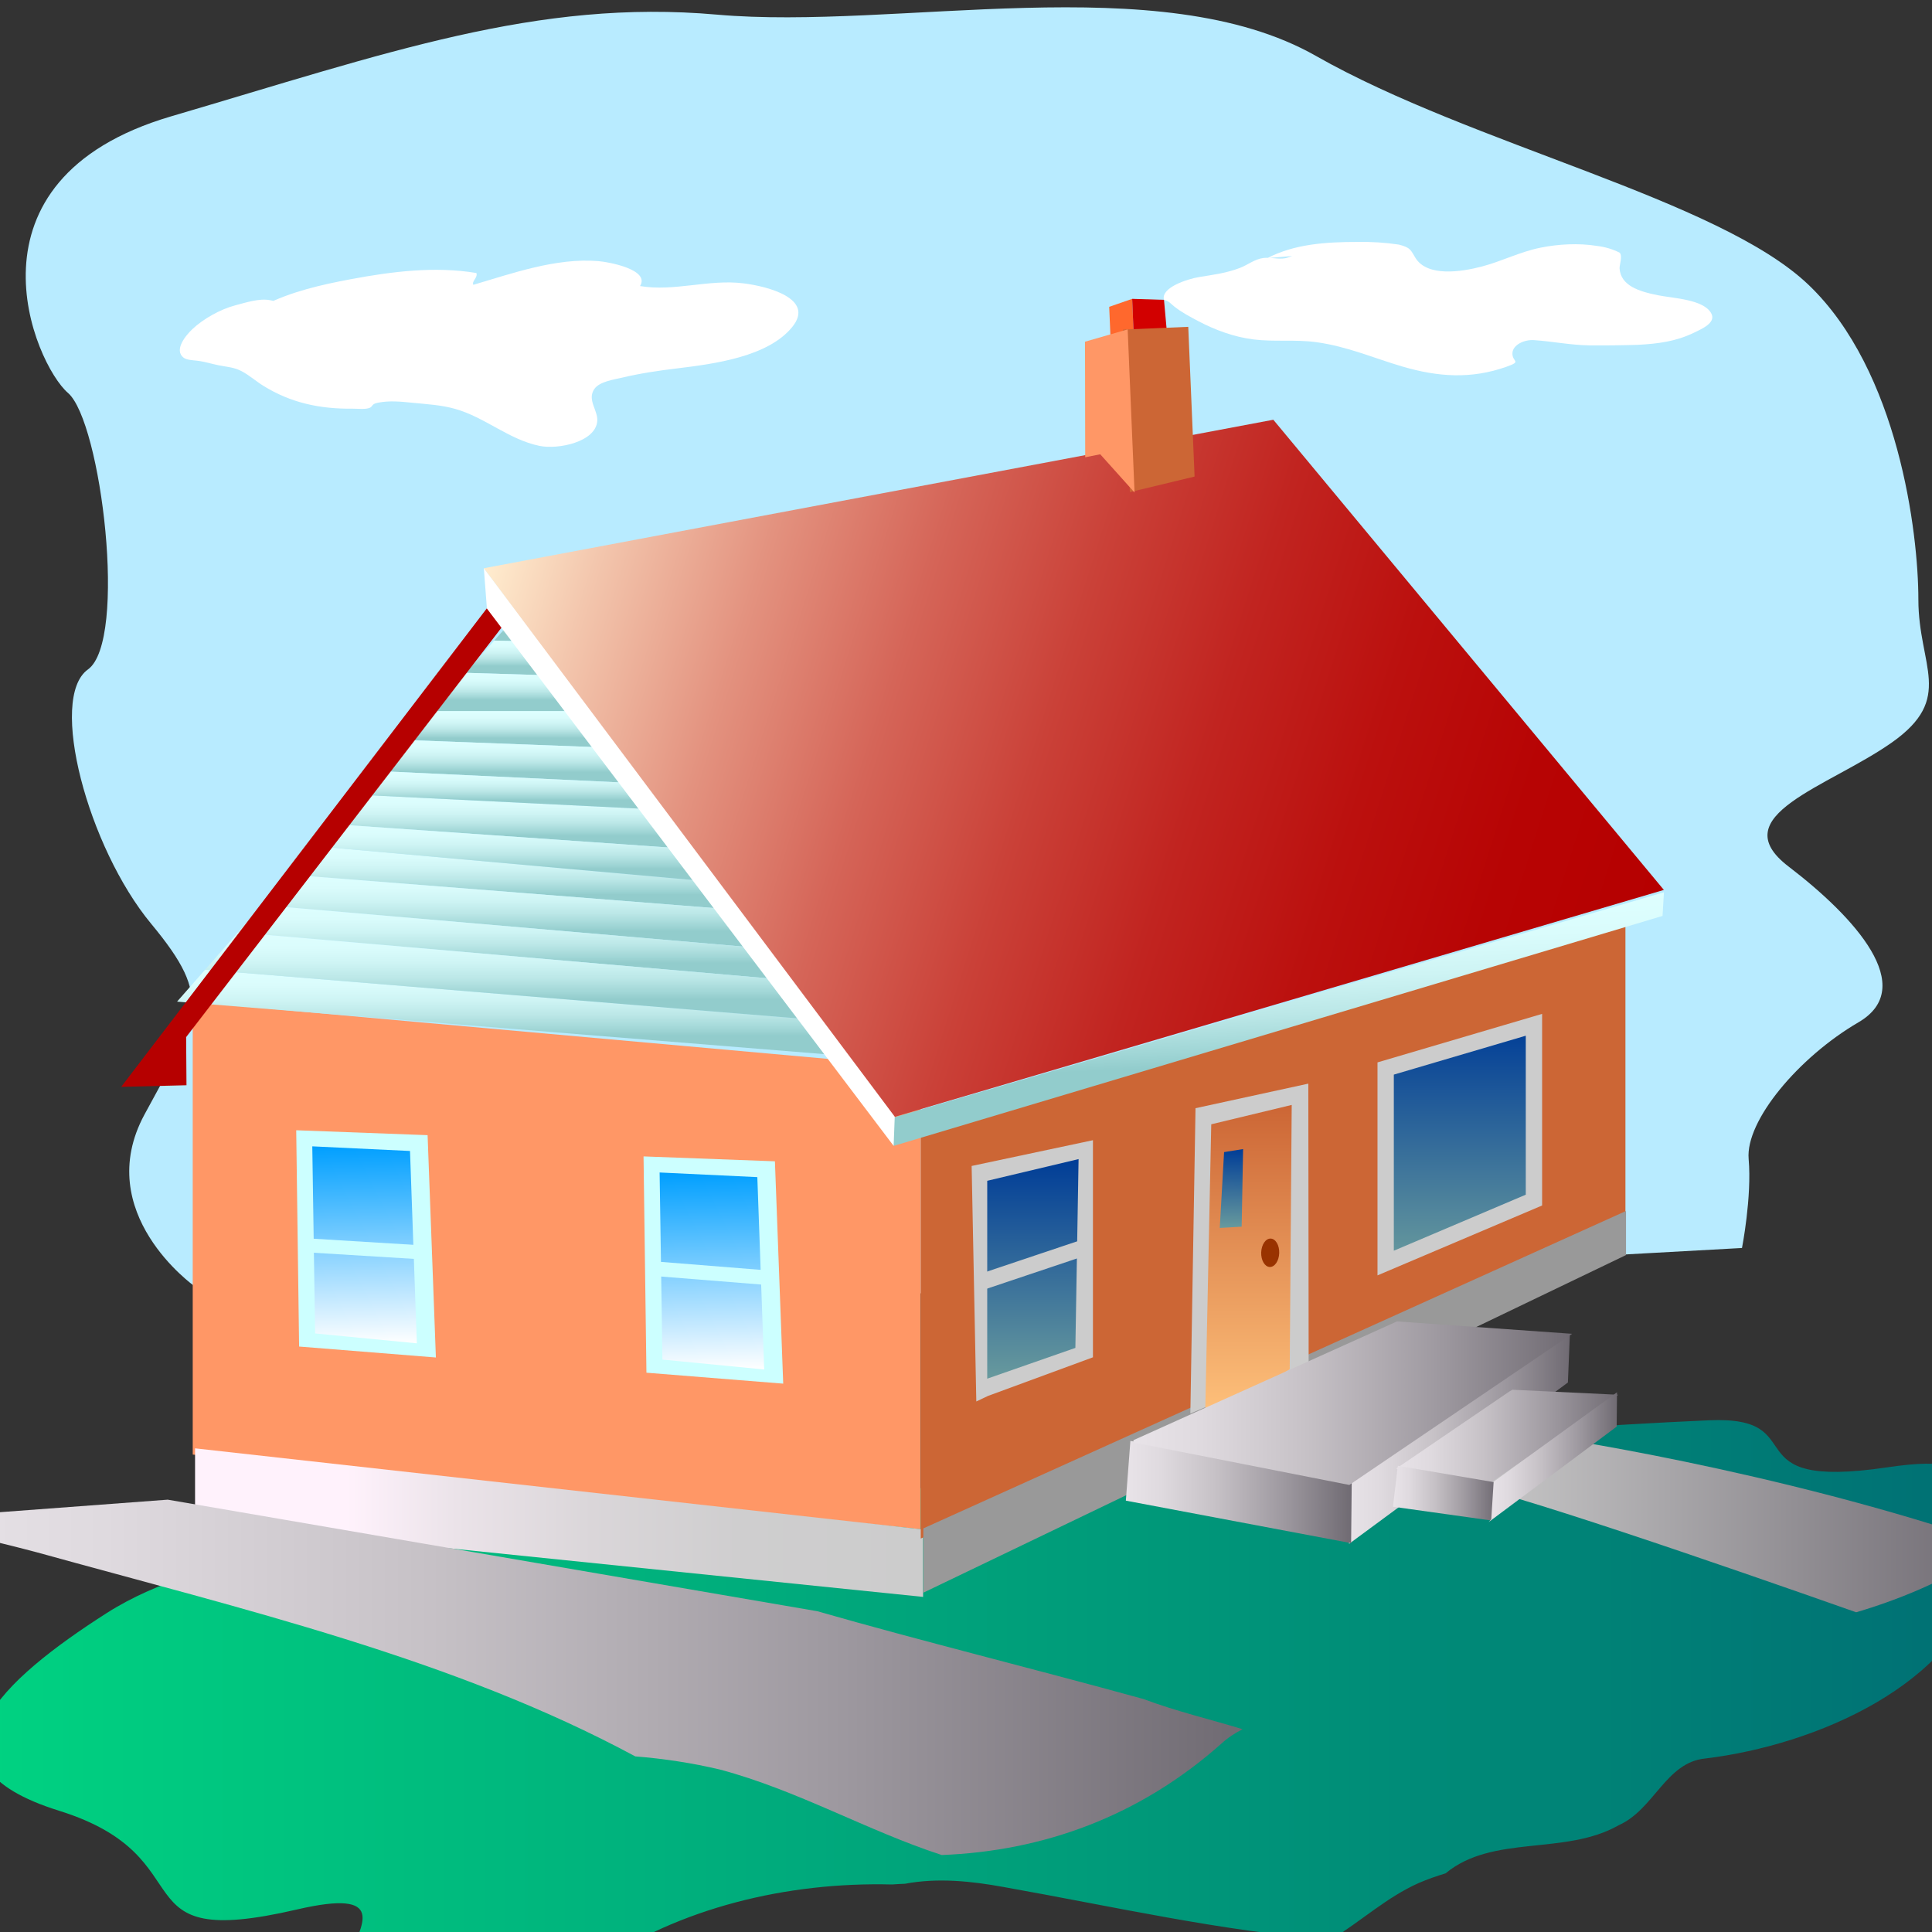﻿<?xml version="1.0" encoding="utf-8"?>
<!DOCTYPE svg PUBLIC "-//W3C//DTD SVG 1.1//EN" "http://www.w3.org/Graphics/SVG/1.1/DTD/svg11.dtd">
<svg xmlns:xml="http://www.w3.org/XML/1998/namespace" x="0" y="0" width="32" height="32" overflow="hidden" viewBox="0, 0, 558.883, 558.883" preserveAspectRatio="xMidYMid" font-size="0px" id="svg" xml:space="preserve"  xmlns="http://www.w3.org/2000/svg" version="1.1">
  <rect x="0" y="0" width="558.883" height="558.883" fill="#333333" stroke="none"/>
  <defs id="def1" xml:space="preserve">
    <linearGradient x1="180.712" y1="263.858" x2="180.712" y2="243.835" gradientUnits="userSpaceOnUse" gradientTransform="matrix(1.35, 0, 0, 1.35, -82.972, -48.537)" id="XMLID_3_" xml:space="preserve">
      <stop offset="29.78%" stop-color="#92CCCC" stop-opacity="1" id="stop33" xml:space="preserve" />
      <stop offset="36.13%" stop-color="#9FD5D5" stop-opacity="1" id="stop35" xml:space="preserve" />
      <stop offset="51.79%" stop-color="#BBE7E7" stop-opacity="1" id="stop37" xml:space="preserve" />
      <stop offset="67.63%" stop-color="#CEF4F4" stop-opacity="1" id="stop39" xml:space="preserve" />
      <stop offset="83.63%" stop-color="#DAFCFC" stop-opacity="1" id="stop41" xml:space="preserve" />
      <stop offset="100%" stop-color="#DEFFFF" stop-opacity="1" id="stop43" xml:space="preserve" />
      <midPointStop stop-color="#92CCCC" xml:space="preserve" offset="0.298" />
      <midPointStop stop-color="#92CCCC" xml:space="preserve" offset="0.288" />
      <midPointStop stop-color="#DEFFFF" xml:space="preserve" offset="1" />
    </linearGradient>
    <linearGradient x1="178.155" y1="232.064" x2="178.155" y2="217.315" gradientUnits="userSpaceOnUse" gradientTransform="matrix(1.35, 0, 0, 1.35, -82.972, -48.537)" id="XMLID_4_" xml:space="preserve">
      <stop offset="29.78%" stop-color="#92CCCC" stop-opacity="1" id="stop48" xml:space="preserve" />
      <stop offset="36.13%" stop-color="#9FD5D5" stop-opacity="1" id="stop50" xml:space="preserve" />
      <stop offset="51.79%" stop-color="#BBE7E7" stop-opacity="1" id="stop52" xml:space="preserve" />
      <stop offset="67.63%" stop-color="#CEF4F4" stop-opacity="1" id="stop54" xml:space="preserve" />
      <stop offset="83.63%" stop-color="#DAFCFC" stop-opacity="1" id="stop56" xml:space="preserve" />
      <stop offset="100%" stop-color="#DEFFFF" stop-opacity="1" id="stop58" xml:space="preserve" />
      <midPointStop stop-color="#92CCCC" xml:space="preserve" offset="0.298" />
      <midPointStop stop-color="#92CCCC" xml:space="preserve" offset="0.288" />
      <midPointStop stop-color="#DEFFFF" xml:space="preserve" offset="1" />
    </linearGradient>
    <linearGradient x1="176.828" y1="218.749" x2="176.828" y2="206.327" gradientUnits="userSpaceOnUse" gradientTransform="matrix(1.35, 0, 0, 1.35, -82.972, -48.537)" id="XMLID_5_" xml:space="preserve">
      <stop offset="29.78%" stop-color="#92CCCC" stop-opacity="1" id="stop63" xml:space="preserve" />
      <stop offset="36.13%" stop-color="#9FD5D5" stop-opacity="1" id="stop65" xml:space="preserve" />
      <stop offset="51.79%" stop-color="#BBE7E7" stop-opacity="1" id="stop67" xml:space="preserve" />
      <stop offset="67.63%" stop-color="#CEF4F4" stop-opacity="1" id="stop69" xml:space="preserve" />
      <stop offset="83.63%" stop-color="#DAFCFC" stop-opacity="1" id="stop71" xml:space="preserve" />
      <stop offset="100%" stop-color="#DEFFFF" stop-opacity="1" id="stop73" xml:space="preserve" />
      <midPointStop stop-color="#92CCCC" xml:space="preserve" offset="0.298" />
      <midPointStop stop-color="#92CCCC" xml:space="preserve" offset="0.288" />
      <midPointStop stop-color="#DEFFFF" xml:space="preserve" offset="1" />
    </linearGradient>
    <linearGradient x1="174.602" y1="196.546" x2="174.602" y2="188.375" gradientUnits="userSpaceOnUse" gradientTransform="matrix(1.35, 0, 0, 1.35, -82.972, -48.537)" id="XMLID_6_" xml:space="preserve">
      <stop offset="29.78%" stop-color="#92CCCC" stop-opacity="1" id="stop78" xml:space="preserve" />
      <stop offset="36.13%" stop-color="#9FD5D5" stop-opacity="1" id="stop80" xml:space="preserve" />
      <stop offset="51.79%" stop-color="#BBE7E7" stop-opacity="1" id="stop82" xml:space="preserve" />
      <stop offset="67.63%" stop-color="#CEF4F4" stop-opacity="1" id="stop84" xml:space="preserve" />
      <stop offset="83.63%" stop-color="#DAFCFC" stop-opacity="1" id="stop86" xml:space="preserve" />
      <stop offset="100%" stop-color="#DEFFFF" stop-opacity="1" id="stop88" xml:space="preserve" />
      <midPointStop stop-color="#92CCCC" xml:space="preserve" offset="0.298" />
      <midPointStop stop-color="#92CCCC" xml:space="preserve" offset="0.288" />
      <midPointStop stop-color="#DEFFFF" xml:space="preserve" offset="1" />
    </linearGradient>
    <linearGradient x1="173.487" y1="173.593" x2="173.487" y2="166.672" gradientUnits="userSpaceOnUse" gradientTransform="matrix(1.35, 0, 0, 1.35, -82.972, -48.537)" id="XMLID_7_" xml:space="preserve">
      <stop offset="29.78%" stop-color="#92CCCC" stop-opacity="1" id="stop93" xml:space="preserve" />
      <stop offset="36.13%" stop-color="#9FD5D5" stop-opacity="1" id="stop95" xml:space="preserve" />
      <stop offset="51.79%" stop-color="#BBE7E7" stop-opacity="1" id="stop97" xml:space="preserve" />
      <stop offset="67.63%" stop-color="#CEF4F4" stop-opacity="1" id="stop99" xml:space="preserve" />
      <stop offset="83.63%" stop-color="#DAFCFC" stop-opacity="1" id="stop101" xml:space="preserve" />
      <stop offset="100%" stop-color="#DEFFFF" stop-opacity="1" id="stop103" xml:space="preserve" />
      <midPointStop stop-color="#92CCCC" xml:space="preserve" offset="0.298" />
      <midPointStop stop-color="#92CCCC" xml:space="preserve" offset="0.288" />
      <midPointStop stop-color="#DEFFFF" xml:space="preserve" offset="1" />
    </linearGradient>
    <linearGradient x1="173.803" y1="180.94" x2="173.803" y2="173.274" gradientUnits="userSpaceOnUse" gradientTransform="matrix(1.35, 0, 0, 1.35, -82.972, -48.537)" id="XMLID_8_" xml:space="preserve">
      <stop offset="29.78%" stop-color="#92CCCC" stop-opacity="1" id="stop108" xml:space="preserve" />
      <stop offset="36.13%" stop-color="#9FD5D5" stop-opacity="1" id="stop110" xml:space="preserve" />
      <stop offset="51.79%" stop-color="#BBE7E7" stop-opacity="1" id="stop112" xml:space="preserve" />
      <stop offset="67.63%" stop-color="#CEF4F4" stop-opacity="1" id="stop114" xml:space="preserve" />
      <stop offset="83.63%" stop-color="#DAFCFC" stop-opacity="1" id="stop116" xml:space="preserve" />
      <stop offset="100%" stop-color="#DEFFFF" stop-opacity="1" id="stop118" xml:space="preserve" />
      <midPointStop stop-color="#92CCCC" xml:space="preserve" offset="0.298" />
      <midPointStop stop-color="#92CCCC" xml:space="preserve" offset="0.288" />
      <midPointStop stop-color="#DEFFFF" xml:space="preserve" offset="1" />
    </linearGradient>
    <linearGradient x1="173.604" y1="188.375" x2="173.604" y2="180.192" gradientUnits="userSpaceOnUse" gradientTransform="matrix(1.35, 0, 0, 1.35, -82.972, -48.537)" id="XMLID_9_" xml:space="preserve">
      <stop offset="29.78%" stop-color="#92CCCC" stop-opacity="1" id="stop123" xml:space="preserve" />
      <stop offset="36.13%" stop-color="#9FD5D5" stop-opacity="1" id="stop125" xml:space="preserve" />
      <stop offset="51.79%" stop-color="#BBE7E7" stop-opacity="1" id="stop127" xml:space="preserve" />
      <stop offset="67.63%" stop-color="#CEF4F4" stop-opacity="1" id="stop129" xml:space="preserve" />
      <stop offset="83.63%" stop-color="#DAFCFC" stop-opacity="1" id="stop131" xml:space="preserve" />
      <stop offset="100%" stop-color="#DEFFFF" stop-opacity="1" id="stop133" xml:space="preserve" />
      <midPointStop stop-color="#92CCCC" xml:space="preserve" offset="0.298" />
      <midPointStop stop-color="#92CCCC" xml:space="preserve" offset="0.288" />
      <midPointStop stop-color="#DEFFFF" xml:space="preserve" offset="1" />
    </linearGradient>
    <linearGradient x1="175.22" y1="204.303" x2="175.22" y2="194.598" gradientUnits="userSpaceOnUse" gradientTransform="matrix(1.35, 0, 0, 1.35, -82.972, -48.537)" id="XMLID_10_" xml:space="preserve">
      <stop offset="29.78%" stop-color="#92CCCC" stop-opacity="1" id="stop138" xml:space="preserve" />
      <stop offset="36.13%" stop-color="#9FD5D5" stop-opacity="1" id="stop140" xml:space="preserve" />
      <stop offset="51.79%" stop-color="#BBE7E7" stop-opacity="1" id="stop142" xml:space="preserve" />
      <stop offset="67.63%" stop-color="#CEF4F4" stop-opacity="1" id="stop144" xml:space="preserve" />
      <stop offset="83.63%" stop-color="#DAFCFC" stop-opacity="1" id="stop146" xml:space="preserve" />
      <stop offset="100%" stop-color="#DEFFFF" stop-opacity="1" id="stop148" xml:space="preserve" />
      <midPointStop stop-color="#92CCCC" xml:space="preserve" offset="0.298" />
      <midPointStop stop-color="#92CCCC" xml:space="preserve" offset="0.288" />
      <midPointStop stop-color="#DEFFFF" xml:space="preserve" offset="1" />
    </linearGradient>
    <linearGradient x1="175.597" y1="210.007" x2="175.597" y2="201.256" gradientUnits="userSpaceOnUse" gradientTransform="matrix(1.35, 0, 0, 1.35, -82.972, -48.537)" id="XMLID_11_" xml:space="preserve">
      <stop offset="29.78%" stop-color="#92CCCC" stop-opacity="1" id="stop153" xml:space="preserve" />
      <stop offset="36.13%" stop-color="#9FD5D5" stop-opacity="1" id="stop155" xml:space="preserve" />
      <stop offset="51.79%" stop-color="#BBE7E7" stop-opacity="1" id="stop157" xml:space="preserve" />
      <stop offset="67.63%" stop-color="#CEF4F4" stop-opacity="1" id="stop159" xml:space="preserve" />
      <stop offset="83.63%" stop-color="#DAFCFC" stop-opacity="1" id="stop161" xml:space="preserve" />
      <stop offset="100%" stop-color="#DEFFFF" stop-opacity="1" id="stop163" xml:space="preserve" />
      <midPointStop stop-color="#92CCCC" xml:space="preserve" offset="0.298" />
      <midPointStop stop-color="#92CCCC" xml:space="preserve" offset="0.288" />
      <midPointStop stop-color="#DEFFFF" xml:space="preserve" offset="1" />
    </linearGradient>
    <linearGradient x1="178.159" y1="226.185" x2="178.159" y2="212.616" gradientUnits="userSpaceOnUse" gradientTransform="matrix(1.35, 0, 0, 1.35, -82.972, -48.537)" id="XMLID_12_" xml:space="preserve">
      <stop offset="29.78%" stop-color="#92CCCC" stop-opacity="1" id="stop168" xml:space="preserve" />
      <stop offset="36.13%" stop-color="#9FD5D5" stop-opacity="1" id="stop170" xml:space="preserve" />
      <stop offset="51.79%" stop-color="#BBE7E7" stop-opacity="1" id="stop172" xml:space="preserve" />
      <stop offset="67.63%" stop-color="#CEF4F4" stop-opacity="1" id="stop174" xml:space="preserve" />
      <stop offset="83.63%" stop-color="#DAFCFC" stop-opacity="1" id="stop176" xml:space="preserve" />
      <stop offset="100%" stop-color="#DEFFFF" stop-opacity="1" id="stop178" xml:space="preserve" />
      <midPointStop stop-color="#92CCCC" xml:space="preserve" offset="0.298" />
      <midPointStop stop-color="#92CCCC" xml:space="preserve" offset="0.288" />
      <midPointStop stop-color="#DEFFFF" xml:space="preserve" offset="1" />
    </linearGradient>
    <linearGradient x1="179.183" y1="240.597" x2="179.183" y2="223.435" gradientUnits="userSpaceOnUse" gradientTransform="matrix(1.35, 0, 0, 1.35, -82.972, -48.537)" id="XMLID_13_" xml:space="preserve">
      <stop offset="29.78%" stop-color="#92CCCC" stop-opacity="1" id="stop183" xml:space="preserve" />
      <stop offset="36.13%" stop-color="#9FD5D5" stop-opacity="1" id="stop185" xml:space="preserve" />
      <stop offset="51.79%" stop-color="#BBE7E7" stop-opacity="1" id="stop187" xml:space="preserve" />
      <stop offset="67.63%" stop-color="#CEF4F4" stop-opacity="1" id="stop189" xml:space="preserve" />
      <stop offset="83.63%" stop-color="#DAFCFC" stop-opacity="1" id="stop191" xml:space="preserve" />
      <stop offset="100%" stop-color="#DEFFFF" stop-opacity="1" id="stop193" xml:space="preserve" />
      <midPointStop stop-color="#92CCCC" xml:space="preserve" offset="0.298" />
      <midPointStop stop-color="#92CCCC" xml:space="preserve" offset="0.288" />
      <midPointStop stop-color="#DEFFFF" xml:space="preserve" offset="1" />
    </linearGradient>
    <linearGradient x1="179.757" y1="247.489" x2="179.757" y2="229.968" gradientUnits="userSpaceOnUse" gradientTransform="matrix(1.35, 0, 0, 1.35, -82.972, -48.537)" id="XMLID_14_" xml:space="preserve">
      <stop offset="29.78%" stop-color="#92CCCC" stop-opacity="1" id="stop198" xml:space="preserve" />
      <stop offset="36.13%" stop-color="#9FD5D5" stop-opacity="1" id="stop200" xml:space="preserve" />
      <stop offset="51.79%" stop-color="#BBE7E7" stop-opacity="1" id="stop202" xml:space="preserve" />
      <stop offset="67.63%" stop-color="#CEF4F4" stop-opacity="1" id="stop204" xml:space="preserve" />
      <stop offset="83.63%" stop-color="#DAFCFC" stop-opacity="1" id="stop206" xml:space="preserve" />
      <stop offset="100%" stop-color="#DEFFFF" stop-opacity="1" id="stop208" xml:space="preserve" />
      <midPointStop stop-color="#92CCCC" xml:space="preserve" offset="0.298" />
      <midPointStop stop-color="#92CCCC" xml:space="preserve" offset="0.288" />
      <midPointStop stop-color="#DEFFFF" xml:space="preserve" offset="1" />
    </linearGradient>
    <linearGradient x1="180.177" y1="256.114" x2="180.177" y2="235.824" gradientUnits="userSpaceOnUse" gradientTransform="matrix(1.35, 0, 0, 1.35, -82.972, -48.537)" id="XMLID_15_" xml:space="preserve">
      <stop offset="29.78%" stop-color="#92CCCC" stop-opacity="1" id="stop213" xml:space="preserve" />
      <stop offset="36.13%" stop-color="#9FD5D5" stop-opacity="1" id="stop215" xml:space="preserve" />
      <stop offset="51.79%" stop-color="#BBE7E7" stop-opacity="1" id="stop217" xml:space="preserve" />
      <stop offset="67.63%" stop-color="#CEF4F4" stop-opacity="1" id="stop219" xml:space="preserve" />
      <stop offset="83.63%" stop-color="#DAFCFC" stop-opacity="1" id="stop221" xml:space="preserve" />
      <stop offset="100%" stop-color="#DEFFFF" stop-opacity="1" id="stop223" xml:space="preserve" />
      <midPointStop stop-color="#92CCCC" xml:space="preserve" offset="0.298" />
      <midPointStop stop-color="#92CCCC" xml:space="preserve" offset="0.288" />
      <midPointStop stop-color="#DEFFFF" xml:space="preserve" offset="1" />
    </linearGradient>
    <linearGradient x1="165.955" y1="156.136" x2="412.114" y2="245.73" gradientUnits="userSpaceOnUse" gradientTransform="matrix(1.348, -0.057, 0.057, 1.348, -93.591, -33.833)" id="XMLID_16_" xml:space="preserve">
      <stop offset="0%" stop-color="#FFEDCF" stop-opacity="1" id="stop228" xml:space="preserve" />
      <stop offset="8.71%" stop-color="#F3C6AD" stop-opacity="1" id="stop230" xml:space="preserve" />
      <stop offset="21.64%" stop-color="#E3927F" stop-opacity="1" id="stop232" xml:space="preserve" />
      <stop offset="34.79%" stop-color="#D56558" stop-opacity="1" id="stop234" xml:space="preserve" />
      <stop offset="47.91%" stop-color="#CA4138" stop-opacity="1" id="stop236" xml:space="preserve" />
      <stop offset="61%" stop-color="#C12420" stop-opacity="1" id="stop238" xml:space="preserve" />
      <stop offset="74.06%" stop-color="#BB100E" stop-opacity="1" id="stop240" xml:space="preserve" />
      <stop offset="87.07%" stop-color="#B70404" stop-opacity="1" id="stop242" xml:space="preserve" />
      <stop offset="100%" stop-color="#B60000" stop-opacity="1" id="stop244" xml:space="preserve" />
      <midPointStop stop-color="#FFEDCF" xml:space="preserve" offset="0" />
      <midPointStop stop-color="#FFEDCF" xml:space="preserve" offset="0.294" />
      <midPointStop stop-color="#B60000" xml:space="preserve" offset="1" />
    </linearGradient>
    <linearGradient x1="29.8" y1="398.438" x2="378.275" y2="398.438" gradientUnits="userSpaceOnUse" gradientTransform="matrix(1.116, 0, 0, 1.116, -62.505, 40.755)" id="XMLID_17_" xml:space="preserve">
      <stop offset="0.56%" stop-color="#E8E3E8" stop-opacity="1" id="stop251" xml:space="preserve" />
      <stop offset="15.25%" stop-color="#DFDADF" stop-opacity="1" id="stop253" xml:space="preserve" />
      <stop offset="39.57%" stop-color="#C6C1C6" stop-opacity="1" id="stop255" xml:space="preserve" />
      <stop offset="70.28%" stop-color="#9D989F" stop-opacity="1" id="stop257" xml:space="preserve" />
      <stop offset="100%" stop-color="#6F6A72" stop-opacity="1" id="stop259" xml:space="preserve" />
      <midPointStop stop-color="#E8E3E8" xml:space="preserve" offset="0.006" />
      <midPointStop stop-color="#E8E3E8" xml:space="preserve" offset="0.597" />
      <midPointStop stop-color="#6F6A72" xml:space="preserve" offset="1" />
    </linearGradient>
    <linearGradient x1="329.083" y1="272.812" x2="329.083" y2="340.074" gradientUnits="userSpaceOnUse" gradientTransform="matrix(1.35, 0, 0, 1.35, -82.972, -48.537)" id="XMLID_18_" xml:space="preserve">
      <stop offset="0%" stop-color="#CC6635" stop-opacity="1" id="stop268" xml:space="preserve" />
      <stop offset="100%" stop-color="#FFC27C" stop-opacity="1" id="stop270" xml:space="preserve" />
      <midPointStop stop-color="#CC6635" xml:space="preserve" offset="0" />
      <midPointStop stop-color="#CC6635" xml:space="preserve" offset="0.5" />
      <midPointStop stop-color="#FFC27C" xml:space="preserve" offset="1" />
    </linearGradient>
    <linearGradient x1="325.691" y1="299.213" x2="325.691" y2="282.213" gradientUnits="userSpaceOnUse" gradientTransform="matrix(1.349, 0.025, -0.025, 1.349, -75.997, -56.524)" id="XMLID_19_" xml:space="preserve">
      <stop offset="0%" stop-color="#689A9D" stop-opacity="1" id="stop275" xml:space="preserve" />
      <stop offset="100%" stop-color="#003D97" stop-opacity="1" id="stop277" xml:space="preserve" />
      <midPointStop stop-color="#689A9D" xml:space="preserve" offset="0" />
      <midPointStop stop-color="#689A9D" xml:space="preserve" offset="0.5" />
      <midPointStop stop-color="#003D97" xml:space="preserve" offset="1" />
    </linearGradient>
    <linearGradient x1="282.888" y1="331.491" x2="282.888" y2="284.422" gradientUnits="userSpaceOnUse" gradientTransform="matrix(1.35, 0, 0, 1.35, -82.972, -48.537)" id="XMLID_20_" xml:space="preserve">
      <stop offset="0%" stop-color="#689A9D" stop-opacity="1" id="stop286" xml:space="preserve" />
      <stop offset="100%" stop-color="#003D97" stop-opacity="1" id="stop288" xml:space="preserve" />
      <midPointStop stop-color="#689A9D" xml:space="preserve" offset="0" />
      <midPointStop stop-color="#689A9D" xml:space="preserve" offset="0.5" />
      <midPointStop stop-color="#003D97" xml:space="preserve" offset="1" />
    </linearGradient>
    <linearGradient x1="212.9" y1="356.128" x2="212.9" y2="298.6" gradientUnits="userSpaceOnUse" gradientTransform="matrix(1.349, -0.034, 0.026, 1.003, -89.968, 46.576)" id="XMLID_21_" xml:space="preserve">
      <stop offset="0%" stop-color="#FFFFFF" stop-opacity="1" id="stop297" xml:space="preserve" />
      <stop offset="100%" stop-color="#009FFF" stop-opacity="1" id="stop299" xml:space="preserve" />
      <midPointStop stop-color="#FFFFFF" xml:space="preserve" offset="0" />
      <midPointStop stop-color="#FFFFFF" xml:space="preserve" offset="0.5" />
      <midPointStop stop-color="#009FFF" xml:space="preserve" offset="1" />
    </linearGradient>
    <linearGradient x1="138.618" y1="346.041" x2="138.618" y2="288.513" gradientUnits="userSpaceOnUse" gradientTransform="matrix(1.349, -0.034, 0.026, 1.003, -89.968, 46.576)" id="XMLID_22_" xml:space="preserve">
      <stop offset="0%" stop-color="#FFFFFF" stop-opacity="1" id="stop306" xml:space="preserve" />
      <stop offset="100%" stop-color="#009FFF" stop-opacity="1" id="stop308" xml:space="preserve" />
      <midPointStop stop-color="#FFFFFF" xml:space="preserve" offset="0" />
      <midPointStop stop-color="#FFFFFF" xml:space="preserve" offset="0.5" />
      <midPointStop stop-color="#009FFF" xml:space="preserve" offset="1" />
    </linearGradient>
    <linearGradient x1="486.531" y1="373.525" x2="488.46" y2="373.525" gradientUnits="userSpaceOnUse" gradientTransform="matrix(1.35, 0, 0, 1.35, -82.972, -48.537)" id="XMLID_23_" xml:space="preserve">
      <stop offset="0.56%" stop-color="#CCCCCC" stop-opacity="1" id="stop329" xml:space="preserve" />
      <stop offset="100%" stop-color="#6F6A72" stop-opacity="1" id="stop331" xml:space="preserve" />
      <midPointStop stop-color="#CCCCCC" xml:space="preserve" offset="0.006" />
      <midPointStop stop-color="#CCCCCC" xml:space="preserve" offset="0.5" />
      <midPointStop stop-color="#6F6A72" xml:space="preserve" offset="1" />
    </linearGradient>
    <linearGradient x1="373.156" y1="362.623" x2="489.718" y2="362.623" gradientUnits="userSpaceOnUse" gradientTransform="matrix(1.35, 0, 0, 1.35, -82.972, -48.537)" id="XMLID_24_" xml:space="preserve">
      <stop offset="0.56%" stop-color="#CCCCCC" stop-opacity="1" id="stop336" xml:space="preserve" />
      <stop offset="100%" stop-color="#6F6A72" stop-opacity="1" id="stop338" xml:space="preserve" />
      <midPointStop stop-color="#CCCCCC" xml:space="preserve" offset="0.006" />
      <midPointStop stop-color="#CCCCCC" xml:space="preserve" offset="0.5" />
      <midPointStop stop-color="#6F6A72" xml:space="preserve" offset="1" />
    </linearGradient>
    <linearGradient x1="349.947" y1="344.373" x2="397.997" y2="344.373" gradientUnits="userSpaceOnUse" gradientTransform="matrix(1.35, 0, 0, 1.35, -82.972, -48.537)" id="XMLID_25_" xml:space="preserve">
      <stop offset="0.56%" stop-color="#E8E3E8" stop-opacity="1" id="stop343" xml:space="preserve" />
      <stop offset="15.25%" stop-color="#DFDADF" stop-opacity="1" id="stop345" xml:space="preserve" />
      <stop offset="39.57%" stop-color="#C6C1C6" stop-opacity="1" id="stop347" xml:space="preserve" />
      <stop offset="70.28%" stop-color="#9D989F" stop-opacity="1" id="stop349" xml:space="preserve" />
      <stop offset="100%" stop-color="#6F6A72" stop-opacity="1" id="stop351" xml:space="preserve" />
      <midPointStop stop-color="#E8E3E8" xml:space="preserve" offset="0.006" />
      <midPointStop stop-color="#E8E3E8" xml:space="preserve" offset="0.597" />
      <midPointStop stop-color="#6F6A72" xml:space="preserve" offset="1" />
    </linearGradient>
    <linearGradient x1="302.812" y1="355.794" x2="351.254" y2="355.794" gradientUnits="userSpaceOnUse" gradientTransform="matrix(1.35, 0, 0, 1.35, -82.972, -48.537)" id="XMLID_26_" xml:space="preserve">
      <stop offset="0.56%" stop-color="#E8E3E8" stop-opacity="1" id="stop356" xml:space="preserve" />
      <stop offset="15.25%" stop-color="#DFDADF" stop-opacity="1" id="stop358" xml:space="preserve" />
      <stop offset="39.57%" stop-color="#C6C1C6" stop-opacity="1" id="stop360" xml:space="preserve" />
      <stop offset="70.28%" stop-color="#9D989F" stop-opacity="1" id="stop362" xml:space="preserve" />
      <stop offset="100%" stop-color="#6F6A72" stop-opacity="1" id="stop364" xml:space="preserve" />
      <midPointStop stop-color="#E8E3E8" xml:space="preserve" offset="0.006" />
      <midPointStop stop-color="#E8E3E8" xml:space="preserve" offset="0.597" />
      <midPointStop stop-color="#6F6A72" xml:space="preserve" offset="1" />
    </linearGradient>
    <linearGradient x1="360.739" y1="343.835" x2="408.358" y2="343.835" gradientUnits="userSpaceOnUse" gradientTransform="matrix(1.35, 0, 0, 1.35, -82.972, -48.537)" id="XMLID_27_" xml:space="preserve">
      <stop offset="0.56%" stop-color="#E8E3E8" stop-opacity="1" id="stop369" xml:space="preserve" />
      <stop offset="15.25%" stop-color="#DFDADF" stop-opacity="1" id="stop371" xml:space="preserve" />
      <stop offset="39.57%" stop-color="#C6C1C6" stop-opacity="1" id="stop373" xml:space="preserve" />
      <stop offset="70.28%" stop-color="#9D989F" stop-opacity="1" id="stop375" xml:space="preserve" />
      <stop offset="100%" stop-color="#6F6A72" stop-opacity="1" id="stop377" xml:space="preserve" />
      <midPointStop stop-color="#E8E3E8" xml:space="preserve" offset="0.006" />
      <midPointStop stop-color="#E8E3E8" xml:space="preserve" offset="0.597" />
      <midPointStop stop-color="#6F6A72" xml:space="preserve" offset="1" />
    </linearGradient>
    <linearGradient x1="360.07" y1="356.027" x2="382.16" y2="356.027" gradientUnits="userSpaceOnUse" gradientTransform="matrix(1.35, 0, 0, 1.35, -82.972, -48.537)" id="XMLID_28_" xml:space="preserve">
      <stop offset="0.56%" stop-color="#E8E3E8" stop-opacity="1" id="stop382" xml:space="preserve" />
      <stop offset="15.25%" stop-color="#DFDADF" stop-opacity="1" id="stop384" xml:space="preserve" />
      <stop offset="39.57%" stop-color="#C6C1C6" stop-opacity="1" id="stop386" xml:space="preserve" />
      <stop offset="70.28%" stop-color="#9D989F" stop-opacity="1" id="stop388" xml:space="preserve" />
      <stop offset="100%" stop-color="#6F6A72" stop-opacity="1" id="stop390" xml:space="preserve" />
      <midPointStop stop-color="#E8E3E8" xml:space="preserve" offset="0.006" />
      <midPointStop stop-color="#E8E3E8" xml:space="preserve" offset="0.597" />
      <midPointStop stop-color="#6F6A72" xml:space="preserve" offset="1" />
    </linearGradient>
    <linearGradient x1="304.443" y1="336.744" x2="398.473" y2="336.744" gradientUnits="userSpaceOnUse" gradientTransform="matrix(1.35, 0, 0, 1.35, -82.972, -48.537)" id="XMLID_29_" xml:space="preserve">
      <stop offset="0.56%" stop-color="#E8E3E8" stop-opacity="1" id="stop395" xml:space="preserve" />
      <stop offset="15.25%" stop-color="#DFDADF" stop-opacity="1" id="stop397" xml:space="preserve" />
      <stop offset="39.57%" stop-color="#C6C1C6" stop-opacity="1" id="stop399" xml:space="preserve" />
      <stop offset="70.28%" stop-color="#9D989F" stop-opacity="1" id="stop401" xml:space="preserve" />
      <stop offset="100%" stop-color="#6F6A72" stop-opacity="1" id="stop403" xml:space="preserve" />
      <midPointStop stop-color="#E8E3E8" xml:space="preserve" offset="0.006" />
      <midPointStop stop-color="#E8E3E8" xml:space="preserve" offset="0.597" />
      <midPointStop stop-color="#6F6A72" xml:space="preserve" offset="1" />
    </linearGradient>
    <linearGradient x1="380.563" y1="348.324" x2="408.1" y2="348.324" gradientUnits="userSpaceOnUse" gradientTransform="matrix(1.35, 0, 0, 1.35, -82.972, -48.537)" id="XMLID_30_" xml:space="preserve">
      <stop offset="0.56%" stop-color="#E8E3E8" stop-opacity="1" id="stop408" xml:space="preserve" />
      <stop offset="15.25%" stop-color="#DFDADF" stop-opacity="1" id="stop410" xml:space="preserve" />
      <stop offset="39.57%" stop-color="#C6C1C6" stop-opacity="1" id="stop412" xml:space="preserve" />
      <stop offset="70.28%" stop-color="#9D989F" stop-opacity="1" id="stop414" xml:space="preserve" />
      <stop offset="100%" stop-color="#6F6A72" stop-opacity="1" id="stop416" xml:space="preserve" />
      <midPointStop stop-color="#E8E3E8" xml:space="preserve" offset="0.006" />
      <midPointStop stop-color="#E8E3E8" xml:space="preserve" offset="0.597" />
      <midPointStop stop-color="#6F6A72" xml:space="preserve" offset="1" />
    </linearGradient>
    <linearGradient x1="332.768" y1="281.458" x2="332.768" y2="234.098" gradientUnits="userSpaceOnUse" gradientTransform="matrix(1.348, -0.057, 0.057, 1.348, -93.591, -33.833)" id="XMLID_31_" xml:space="preserve">
      <stop offset="29.78%" stop-color="#92CCCC" stop-opacity="1" id="stop421" xml:space="preserve" />
      <stop offset="36.13%" stop-color="#9FD5D5" stop-opacity="1" id="stop423" xml:space="preserve" />
      <stop offset="51.79%" stop-color="#BBE7E7" stop-opacity="1" id="stop425" xml:space="preserve" />
      <stop offset="67.63%" stop-color="#CEF4F4" stop-opacity="1" id="stop427" xml:space="preserve" />
      <stop offset="83.63%" stop-color="#DAFCFC" stop-opacity="1" id="stop429" xml:space="preserve" />
      <stop offset="100%" stop-color="#DEFFFF" stop-opacity="1" id="stop431" xml:space="preserve" />
      <midPointStop stop-color="#92CCCC" xml:space="preserve" offset="0.298" />
      <midPointStop stop-color="#92CCCC" xml:space="preserve" offset="0.288" />
      <midPointStop stop-color="#DEFFFF" xml:space="preserve" offset="1" />
    </linearGradient>
    <linearGradient x1="374.397" y1="306.706" x2="374.397" y2="255.635" gradientUnits="userSpaceOnUse" gradientTransform="matrix(1.35, 0, 0, 1.35, -82.972, -48.537)" id="XMLID_32_" xml:space="preserve">
      <stop offset="0%" stop-color="#689A9D" stop-opacity="1" id="stop438" xml:space="preserve" />
      <stop offset="100%" stop-color="#003D97" stop-opacity="1" id="stop440" xml:space="preserve" />
      <midPointStop stop-color="#689A9D" xml:space="preserve" offset="0" />
      <midPointStop stop-color="#689A9D" xml:space="preserve" offset="0.5" />
      <midPointStop stop-color="#003D97" xml:space="preserve" offset="1" />
    </linearGradient>
    <linearGradient x1="0" y1="374.505" x2="510.632" y2="374.505" gradientUnits="userSpaceOnUse" gradientTransform="matrix(1.134, 0, 0, 1.134, -5.605, 71.27)" id="XMLID_1_" xml:space="preserve">
      <stop offset="0.56%" stop-color="#00D281" stop-opacity="1" id="stop4" xml:space="preserve" />
      <stop offset="100%" stop-color="#006F74" stop-opacity="1" id="stop6" xml:space="preserve" />
      <midPointStop stop-color="#00D281" xml:space="preserve" offset="0.006" />
      <midPointStop stop-color="#00D281" xml:space="preserve" offset="0.5" />
      <midPointStop stop-color="#006F74" xml:space="preserve" offset="1" />
    </linearGradient>
  </defs>
  <path d="M493.221 508.704 C525.589 504.78 565.582 487.284 573.615 456.221 C564.625 434.451 581.645 419.174 545.963 424.463 C500.071 431.268 525.312 409.497 494.335 410.857 C463.357 412.217 427.793 414.94 405.993 416.301 C384.195 417.661 105.403 447.597 105.403 447.597 C105.403 447.597 60.659 447.597 30.829 466.646 C1.001 485.697 -26.535 510.191 17.062 523.797 C60.659 537.404 33.124 564.619 85.899 552.371 C138.673 540.125 56.069 594.555 134.085 578.225 C148.11 575.289 160.789 571.914 172.444 568.463 C196.481 551.917 227.631 544.361 258.052 545.135 C259.304 545.044 260.554 544.969 261.8 544.928 C271.273 543.137 281.029 544.179 290.177 545.842 C322.575 551.602 353.603 558.71 384.999 561.12 C393.843 555.654 401.21 548.801 410.415 544.708 C412.965 543.616 415.557 542.707 418.176 541.914 C431.824 530.571 452.749 536.854 468.265 527.988 C478.475 523.45 481.878 509.838 493.221 508.704 z" stroke-width="1.134" id="path9" xml:space="preserve" style="fill:url(#XMLID_1_);" />
  <path d="M-658.283 270.076 L-736.398 373.3 L-736.813 365.901 L-658.112 262.276 L-658.283 270.076" id="path11" xml:space="preserve" style="fill:#FFFFFF;" />
  <g transform="translate(10.932, 2.699)" id="g1052" xml:space="preserve">
    <path d="M544.009 170.729 C544.009 151.419 538.233 104.522 512.239 79.694 C486.245 54.866 415.003 39.234 369.754 13.486 C324.504 -12.261 248.447 6.13 196.46 1.532 C144.472 -3.067 101.149 12.566 38.571 30.957 C-24.008 49.349 -0.902 102.682 8.725 110.958 C18.352 119.234 26.054 182.683 14.502 190.959 C2.948 199.234 14.502 242.454 32.794 264.522 C51.086 286.592 46.272 291.19 30.869 319.695 C15.465 348.202 45.31 369.351 45.31 369.351 L59.752 382.225 L492.986 358.317 C492.986 358.317 495.873 343.604 494.912 332.57 C493.95 321.537 509.353 303.145 526.681 293.029 C544.01 282.915 525.719 262.684 506.464 247.971 C487.209 233.258 518.016 224.982 536.309 212.109 C554.599 199.234 544.009 190.04 544.009 170.729 z" stroke-width="1.026" id="path2" xml:space="preserve" knockout="Off" connector-curvature="0" style="fill:#B8EBFF;" />
    <path d="M65.425 85.63 C73.203 81.681 81.902 79.68 90.665 78.045 C102.487 75.839 114.853 74.274 126.871 76.274 C127.371 77.579 125.43 78.684 126.004 79.69 C137.28 76.378 149.932 71.833 162.131 72.833 C165.184 73.083 177.169 75.278 174.221 80.049 C184.078 81.727 194.094 78.007 204.17 79.267 C211.209 80.147 224.833 83.69 218.301 91.821 C211.318 100.512 195.824 102.55 184.754 103.892 C179.384 104.543 174.198 105.312 168.96 106.559 C166.593 107.122 162.484 107.68 161.003 109.817 C158.82 112.968 162.085 115.985 161.842 119.102 C161.371 125.173 150.529 127.396 145.119 126.282 C136.248 124.455 129.392 118.022 120.715 115.576 C116.699 114.445 112.564 114.227 108.404 113.812 C104.987 113.471 101.755 113.125 98.345 113.807 C96.307 114.214 97.069 114.983 95.754 115.37 C94.4 115.768 92.535 115.506 91.165 115.523 C81.54 115.638 73.176 113.821 65.247 108.906 C63.095 107.572 61.2 105.855 58.935 104.663 C56.719 103.497 54.61 103.441 52.17 102.939 C50.039 102.501 48.201 101.888 46.021 101.636 C44.977 101.516 43.114 101.457 42.242 100.814 C39.214 98.582 42.868 94.251 44.739 92.492 C47.866 89.552 52.817 86.741 57.229 85.598 C60.085 84.858 64.12 83.522 67.165 84.137 C69.295 84.568 70.714 84.904 72.987 84.901" id="path325" xml:space="preserve" knockout="Off" connector-curvature="0" style="fill:#FFFFFF;" />
    <path d="M355.693 71.969 C363.455 67.915 372.555 67.281 381.803 67.289 C385.801 67.215 389.759 67.469 393.679 68.049 C397.237 68.923 397.146 69.709 398.566 71.966 C402.009 77.434 411.723 75.967 417.657 74.42 C423.531 72.889 428.679 70.164 434.713 68.945 C439.852 67.906 445.733 67.591 450.966 68.431 C453.382 68.723 455.595 69.379 457.605 70.399 C458.506 71.398 457.497 73.969 457.575 75.005 C457.943 79.894 463.083 81.601 468.651 82.704 C473.213 83.608 481.89 83.9 484.087 87.934 C485.57 90.66 481.431 92.417 479.007 93.585 C473.899 96.047 468.811 96.744 462.837 97.053 C458.162 97.197 453.485 97.249 448.807 97.21 C443.257 97.122 438.23 96.059 432.81 95.691 C429.991 95.5 426.677 97.047 426.578 99.465 C426.469 102.082 429.488 101.748 424.82 103.403 C414.601 107.027 404.99 106.344 394.675 103.308 C386.269 100.833 378.852 97.527 369.878 96.287 C363.785 95.446 357.709 96.239 351.698 95.493 C346.03 94.79 340.511 92.723 335.848 90.268 C333.291 88.922 330.972 87.701 328.8 86.003 C327.684 85.13 327.336 84.434 325.784 84.039 C324.804 80.473 332.621 77.993 335.939 77.446 C340.262 76.735 343.756 76.317 347.693 74.827 C350.037 73.94 351.981 72.258 354.538 71.931 C356.532 71.677 358.863 72.378 360.816 72.008 C362.193 71.746 363.171 70.963 364.693 71.206" id="path327" xml:space="preserve" knockout="Off" connector-curvature="0" style="fill:#FFFFFF;" />
  </g>
  <g id="g1110" xml:space="preserve">
    <g transform="matrix(1.35, 0, 0, 1.35, -82.972, -48.537)" id="Layer_4" xml:space="preserve" rgbTrio="#4F004F00FFFF" layer="yes" dimmedPercent="50">
      <path d="M258.758 363.635 L258.758 264.635 L102.758 250.635 L102.758 347.635 z" id="path14" xml:space="preserve" connector-curvature="0" knockout="Off" style="fill:#FF9766;" />
      <linearGradient x1="103.258" y1="362.219" x2="259.258" y2="362.219" gradientUnits="userSpaceOnUse" id="XMLID_2_" xml:space="preserve">
        <stop offset="20.79%" stop-color="#FFF2FC" stop-opacity="1" id="stop16" xml:space="preserve" />
        <stop offset="35.93%" stop-color="#EBE3E9" stop-opacity="1" id="stop18" xml:space="preserve" />
        <stop offset="54.55%" stop-color="#DAD6D9" stop-opacity="1" id="stop20" xml:space="preserve" />
        <stop offset="74.69%" stop-color="#CFCECF" stop-opacity="1" id="stop22" xml:space="preserve" />
        <stop offset="98.88%" stop-color="#CCCCCC" stop-opacity="1" id="stop24" xml:space="preserve" />
        <midPointStop stop-color="#FFF2FC" xml:space="preserve" offset="0.208" />
        <midPointStop stop-color="#FFF2FC" xml:space="preserve" offset="0.257" />
        <midPointStop stop-color="#CCCCCC" xml:space="preserve" offset="0.989" />
      </linearGradient>
      <path d="M103.258 346.302 L103.258 362.135 L259.258 378.135 L259.258 363.687 z" id="path27" xml:space="preserve" connector-curvature="0" knockout="Off" style="fill:url(#XMLID_2_);" />
    </g>
    <g transform="matrix(1.35, 0, 0, 1.35, -82.972, -48.537)" id="Layer_3" xml:space="preserve" rgbTrio="#4F00FFFF4F00" layer="yes" dimmedPercent="50">
      <path d="M409.758 234.135 L258.758 279.012 L258.758 365.635 L409.758 296.754 z" id="path30" xml:space="preserve" connector-curvature="0" knockout="Off" style="fill:#CC6635;" />
    </g>
    <path d="M261.042 297.095 L59.324 280.524 L51.223 289.746 L270.586 307.546 z" stroke-width="1.35" id="path46" xml:space="preserve" knockout="Off" connector-curvature="0" style="fill:url(#XMLID_3_);" />
    <path d="M224.154 256.707 L90.764 244.736 L83.51 252.994 L231.399 264.639 z" stroke-width="1.35" id="path61" xml:space="preserve" knockout="Off" connector-curvature="0" style="fill:url(#XMLID_4_);" />
    <path d="M214.988 246.67 L204.213 234.873 L103.791 229.905 L96.336 238.392 z" stroke-width="1.35" id="path76" xml:space="preserve" knockout="Off" connector-curvature="0" style="fill:url(#XMLID_5_);" />
    <path d="M125.073 205.68 L117.696 214.078 L187.623 216.707 L177.553 205.68 z" stroke-width="1.35" id="path91" xml:space="preserve" knockout="Off" connector-curvature="0" style="fill:url(#XMLID_6_);" />
    <path d="M150.803 176.391 L142.976 185.302 L159.333 185.731 z" stroke-width="1.35" id="path106" xml:space="preserve" knockout="Off" connector-curvature="0" style="fill:url(#XMLID_7_);" />
    <path d="M142.974 185.301 L134.772 194.637 L168.387 195.646 L159.332 185.73 z" stroke-width="1.35" id="path121" xml:space="preserve" knockout="Off" connector-curvature="0" style="fill:url(#XMLID_8_);" />
    <path d="M134.773 194.637 L125.073 205.68 L177.552 205.68 L168.387 195.646 z" stroke-width="1.35" id="path136" xml:space="preserve" knockout="Off" connector-curvature="0" style="fill:url(#XMLID_9_);" />
    <path d="M117.695 214.078 L109.802 223.063 L197.182 227.175 L187.622 216.707 z" stroke-width="1.35" id="path151" xml:space="preserve" knockout="Off" connector-curvature="0" style="fill:url(#XMLID_10_);" />
    <path d="M109.803 223.063 L103.791 229.905 L204.213 234.873 L197.183 227.175 z" stroke-width="1.35" id="path166" xml:space="preserve" knockout="Off" connector-curvature="0" style="fill:url(#XMLID_11_);" />
    <path d="M96.336 238.392 L90.764 244.735 L224.154 256.705 L214.988 246.669 z" stroke-width="1.35" id="path181" xml:space="preserve" knockout="Off" connector-curvature="0" style="fill:url(#XMLID_12_);" />
    <path d="M231.398 264.638 L83.509 252.993 L75.764 261.809 L241.916 276.153 z" stroke-width="1.35" id="path196" xml:space="preserve" knockout="Off" connector-curvature="0" style="fill:url(#XMLID_13_);" />
    <path d="M241.916 276.155 L75.764 261.811 L68.82 269.714 L250.411 285.456 z" stroke-width="1.35" id="path211" xml:space="preserve" knockout="Off" connector-curvature="0" style="fill:url(#XMLID_14_);" />
    <path d="M250.411 285.456 L68.82 269.714 L59.324 280.524 L261.042 297.095 z" stroke-width="1.35" id="path226" xml:space="preserve" knockout="Off" connector-curvature="0" style="fill:url(#XMLID_15_);" />
    <path d="M368.343 121.423 L139.962 164.381 L257.822 323.369 L481.318 257.433 z" stroke-width="1.35" id="path247" xml:space="preserve" knockout="Off" connector-curvature="0" style="fill:url(#XMLID_16_);" />
    <path d="M470.372 350.305 L267.101 442.128 L267.101 460.728 L470.372 363.058 z" stroke-width="1.35" id="path249" xml:space="preserve" knockout="Off" connector-curvature="0" style="fill:#999999;" />
    <path d="M236.413 466.086 L48.512 433.818 L-29.261 439.627 C-16.128 442.581 -2.839 445.461 10.752 449.074 C70.165 465.54 131.193 479.744 183.768 508.084 C192.068 508.739 200.293 510.002 208.274 511.893 C230.674 517.845 250.894 529.618 272.433 536.615 C301.726 535.488 329.594 525.481 353.311 504.399 C355.216 502.653 357.284 501.301 359.466 500.223 C350.086 497.35 340.375 495.083 330.769 491.487 C297.858 482.411 267.111 474.874 236.413 466.086 z" stroke-width="1.116" id="path262" xml:space="preserve" knockout="Off" connector-curvature="0" style="fill:url(#XMLID_17_);" />
    <path d="M378.468 313.471 L345.834 320.577 L344.341 408.9 L378.564 394.365 z" stroke-width="1.35" id="path264" xml:space="preserve" knockout="Off" connector-curvature="0" style="fill:#CCCCCC;" />
    <path d="M143.541 172.434 L147.136 178.886 L53.845 300.008 L53.945 313.938 L35.058 314.402 z" stroke-width="1.35" id="path266" xml:space="preserve" knockout="Off" connector-curvature="0" style="fill:#B60000;" />
    <path d="M373.662 319.63 L350.387 325.233 L348.607 410.402 L373.086 396.103 z" stroke-width="1.35" id="path273" xml:space="preserve" knockout="Off" connector-curvature="0" style="fill:url(#XMLID_18_);" />
    <path d="M354.098 333.275 L359.598 332.399 L359.186 354.85 L352.851 355.221 z" stroke-width="1.35" id="path280" xml:space="preserve" knockout="Off" connector-curvature="0" style="fill:url(#XMLID_19_);" />
    <path d="M370.048 362.483 C369.976 364.751 368.749 366.555 367.309 366.507 C365.868 366.461 364.76 364.584 364.834 362.314 C364.907 360.044 366.132 358.242 367.573 358.29 C369.015 358.336 370.121 360.213 370.048 362.483 z" stroke-width="1.35" id="path282" xml:space="preserve" knockout="Off" connector-curvature="0" style="fill:#993300;" />
    <path d="M316.162 329.836 L281.074 337.287 L282.424 405.41 L285.797 403.813 L316.162 392.637 z" stroke-width="1.35" id="path284" xml:space="preserve" knockout="Off" connector-curvature="0" style="fill:#CCCCCC;" />
    <path d="M312.008 335.298 L285.584 341.58 L285.58 398.819 L311.081 389.917 z" stroke-width="1.35" id="path291" xml:space="preserve" knockout="Off" connector-curvature="0" style="fill:url(#XMLID_20_);" />
    <path d="M282.838 371.21 L313.722 360.842" stroke="#CCCCCC" stroke-width="4.684" id="path293" xml:space="preserve" knockout="Off" connector-curvature="0" style="fill:none;" />
    <path d="M226.567 400.255 L224.167 335.94 L186.163 334.524 L186.999 397.09 z" stroke-width="1.35" id="path295" xml:space="preserve" knockout="Off" connector-curvature="0" style="fill:#CCFFFF;" />
    <path d="M190.812 339.175 L219.079 340.516 L221.062 396.156 L191.627 393.298 z" stroke-width="1.35" id="path302" xml:space="preserve" knockout="Off" connector-curvature="0" style="fill:url(#XMLID_21_);" />
    <path d="M85.69 326.96 L123.694 328.376 L126.092 392.69 L86.525 389.526 z" stroke-width="1.35" id="path304" xml:space="preserve" knockout="Off" connector-curvature="0" style="fill:#CCFFFF;" />
    <path d="M90.337 331.611 L118.605 332.952 L120.588 388.592 L91.154 385.734 z" stroke-width="1.35" id="path311" xml:space="preserve" knockout="Off" connector-curvature="0" style="fill:url(#XMLID_22_);" />
    <path d="M188.631 366.948 L222.37 369.647" stroke="#CCFFFF" stroke-width="4.221" id="path313" xml:space="preserve" knockout="Off" connector-curvature="0" style="fill:none;" />
    <path d="M88.092 360.201 L121.155 362.225" stroke="#CCFFFF" stroke-width="4.049" id="path315" xml:space="preserve" knockout="Off" connector-curvature="0" style="fill:none;" />
    <path d="M321.281 98.533 L320.868 88.757 L327.513 86.45 L328.082 99.934 z" stroke-width="1.35" id="path317" xml:space="preserve" knockout="Off" connector-curvature="0" style="fill:#FF682D;" />
    <path d="M327.513 86.45 L328.082 99.934 L337.869 99.521 L336.716 86.738 z" stroke-width="1.35" id="path319" xml:space="preserve" knockout="Off" connector-curvature="0" style="fill:#D20000;" />
    <path d="M343.737 94.545 L324.861 95.341 L326.845 142.36 L345.565 137.857 z" stroke-width="1.35" id="path321" xml:space="preserve" knockout="Off" connector-curvature="0" style="fill:#CC6635;" />
    <path d="M328.201 142.477 L318.278 131.415 L313.924 132.274 L313.865 98.846 L326.208 95.286 z" stroke-width="1.35" id="path323" xml:space="preserve" knockout="Off" connector-curvature="0" style="fill:#FF9766;" />
    <path d="M573.904 456.28 C574.68 455.793 575.448 455.299 576.218 454.81 C575.36 455.288 574.491 455.757 573.615 456.221 C573.711 456.241 573.811 456.261 573.904 456.28 z" stroke-width="1.35" id="path334" xml:space="preserve" knockout="Off" connector-curvature="0" style="fill:url(#XMLID_23_);" />
    <path d="M420.612 428.736 C434.438 430.712 498.195 452.732 536.946 466.394 C551.534 462.102 565.935 455.688 577.915 447.149 C513.291 424.862 445.603 415.268 445.603 415.268 z" stroke-width="1.35" id="path341" xml:space="preserve" knockout="Off" connector-curvature="0" style="fill:url(#XMLID_24_);" />
    <path d="M453.56 399.925 L454.136 385.812 L389.764 427.16 L389.492 427.112 L389.293 431.707 L390.26 446.595 z" stroke-width="1.35" id="path354" xml:space="preserve" knockout="Off" connector-curvature="0" style="fill:url(#XMLID_25_);" />
    <path d="M391.005 430.908 L390.768 428.36 L391.005 430.908 L391.055 426.016 L326.994 416.839 L325.681 434.103 L390.846 446.394 z" stroke-width="1.35" id="path367" xml:space="preserve" knockout="Off" connector-curvature="0" style="fill:url(#XMLID_26_);" />
    <path d="M468.118 403.471 L437.519 402.022 L436.75 402.447 L403.855 424.854 L431.189 428.931 z" stroke-width="1.35" id="path380" xml:space="preserve" knockout="Off" connector-curvature="0" style="fill:url(#XMLID_27_);" />
    <path d="M432.764 428.856 L404.363 424.02 L402.952 435.854 L431.388 439.843 z" stroke-width="1.35" id="path393" xml:space="preserve" knockout="Off" connector-curvature="0" style="fill:url(#XMLID_28_);" />
    <path d="M390.325 429.562 L454.778 385.84 L404.124 382.252 L327.884 416.607 L327.899 417.273 z" stroke-width="1.35" id="path406" xml:space="preserve" knockout="Off" connector-curvature="0" style="fill:url(#XMLID_29_);" />
    <path d="M467.77 402.752 L432.078 428.624 L431.394 439.479 L430.61 440.319 L467.668 412.688 z" stroke-width="1.35" id="path419" xml:space="preserve" knockout="Off" connector-curvature="0" style="fill:url(#XMLID_30_);" />
    <path d="M257.824 323.454 L257.912 324.487 L258.51 331.481 L480.936 264.955 L481.346 258.108 z" stroke-width="1.35" id="path434" xml:space="preserve" knockout="Off" connector-curvature="0" style="fill:url(#XMLID_31_);" />
    <path d="M139.961 164.381 L140.853 176.047 L258.51 331.48 L258.828 323.024 z" stroke-width="1.35" id="path436" xml:space="preserve" knockout="Off" connector-curvature="0" style="fill:#FFFFFF;" />
    <path d="M443.734 296.449 L443.734 347.157 L400.839 365.371 L400.839 309.095 z" stroke="#CCCCCC" stroke-width="4.723" id="path443" xml:space="preserve" knockout="Off" connector-curvature="0" style="fill:url(#XMLID_32_);" />
  </g>
</svg>